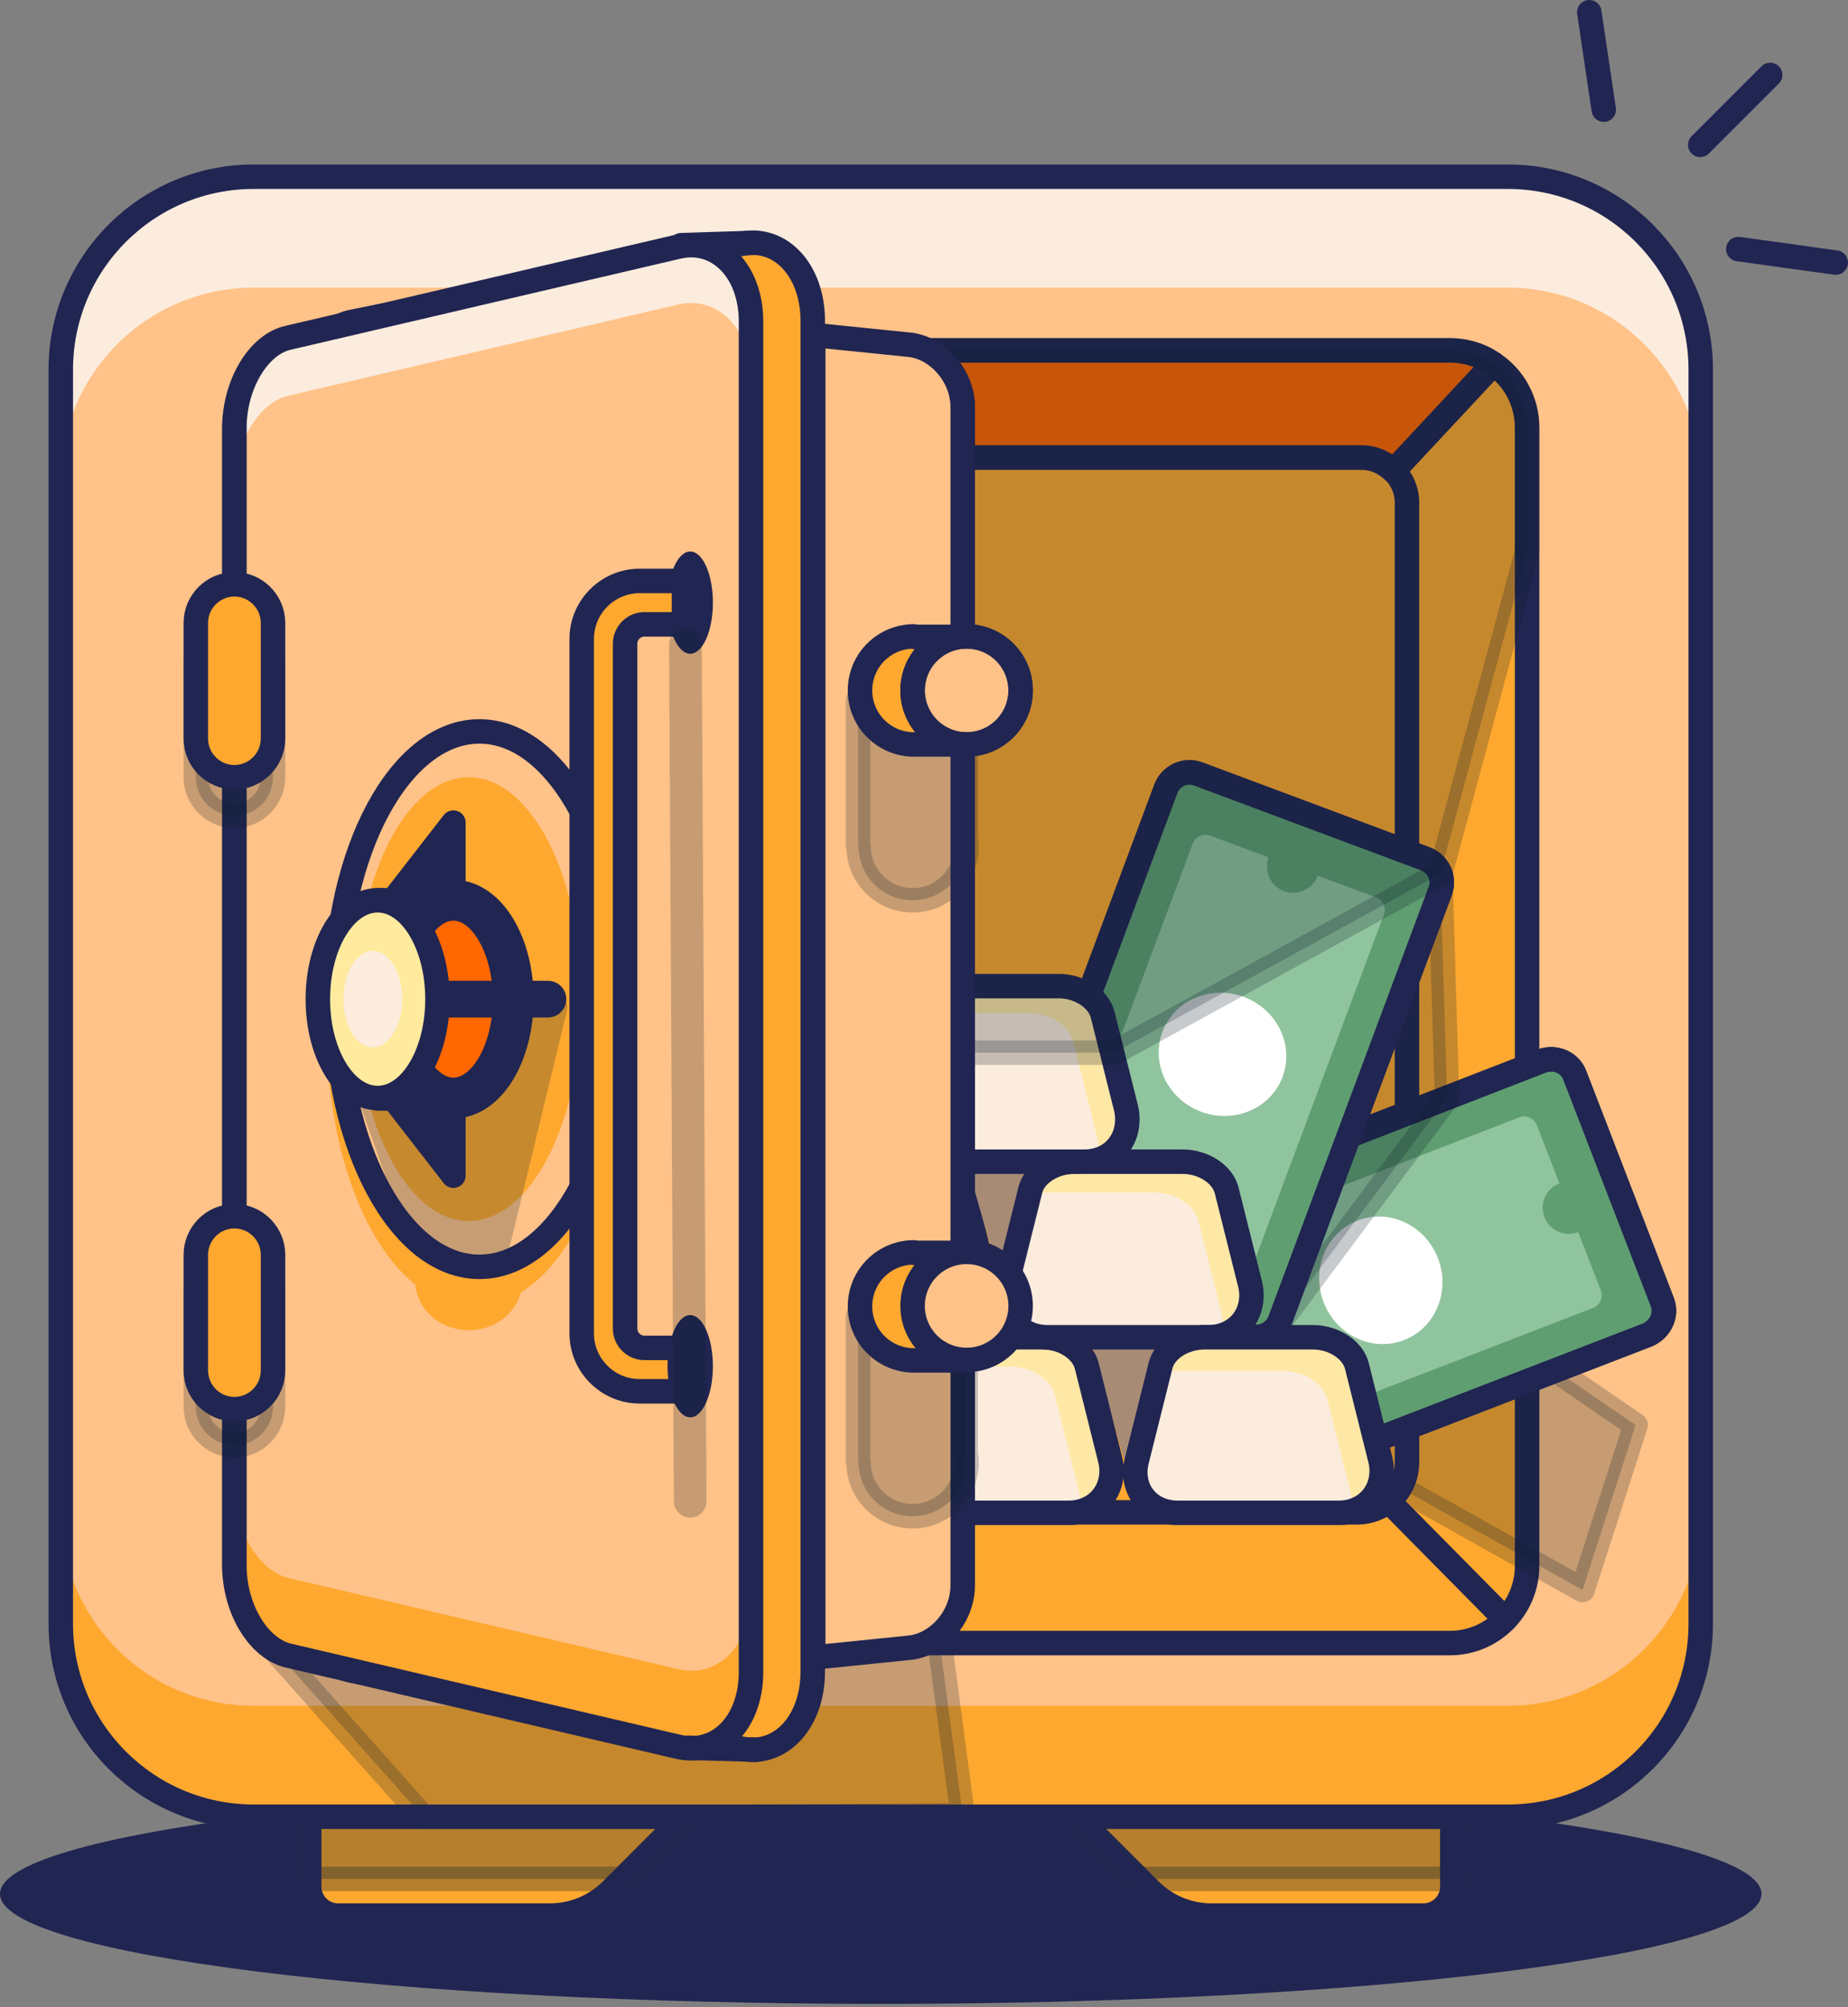 <svg width="453" height="492" viewBox="0 0 453 492" fill="none" xmlns="http://www.w3.org/2000/svg">
<rect x="0" y="0" width="453" height="492" fill="#808080" stroke="none"/>
<path d="M215.899 491.195C335.136 491.195 431.797 479.125 431.797 464.237C431.797 449.349 335.136 437.279 215.899 437.279C96.661 437.279 0 449.349 0 464.237C0 479.125 96.661 491.195 215.899 491.195Z" fill="#212552"/>
<path d="M168.013 445.201V436.452C168.013 432.55 164.821 429.357 160.919 429.357H82.883C78.981 429.357 75.789 432.55 75.789 436.452V462.463C75.789 466.365 78.981 469.558 82.883 469.558H134.789C140.464 469.558 145.903 467.311 149.923 463.291L168.013 445.201Z" fill="#FEA82F"/>
<path opacity="0.3" d="M160.919 429.357H82.883C78.981 429.357 75.789 432.55 75.789 436.452V460.572H152.642L168.013 445.201V436.452C168.013 432.55 164.821 429.357 160.919 429.357Z" fill="#0A1E2B" stroke="#0A1E2B" stroke-width="6" stroke-miterlimit="10" stroke-linecap="round" stroke-linejoin="round"/>
<path d="M263.785 445.201V436.452C263.785 432.55 266.978 429.357 270.879 429.357H348.915C352.817 429.357 356.009 432.55 356.009 436.452V462.463C356.009 466.365 352.817 469.558 348.915 469.558H297.009C291.334 469.558 285.895 467.311 281.875 463.291L263.785 445.201Z" fill="#FEA82F"/>
<path opacity="0.3" d="M348.915 429.357H270.879C266.978 429.357 263.785 432.55 263.785 436.452V445.201L279.156 460.572H356.009V436.452C356.009 432.55 352.817 429.357 348.915 429.357Z" fill="#0A1E2B" stroke="#0A1E2B" stroke-width="6" stroke-miterlimit="10" stroke-linecap="round" stroke-linejoin="round"/>
<path d="M168.013 445.201V436.452C168.013 432.55 164.821 429.357 160.919 429.357H82.883C78.981 429.357 75.789 432.55 75.789 436.452V462.463C75.789 466.365 78.981 469.558 82.883 469.558H134.789C140.464 469.558 145.903 467.311 149.923 463.291L168.013 445.201Z" stroke="#212552" stroke-width="6" stroke-miterlimit="10" stroke-linecap="round" stroke-linejoin="round"/>
<path d="M263.785 445.201V436.452C263.785 432.55 266.978 429.357 270.879 429.357H348.915C352.817 429.357 356.009 432.55 356.009 436.452V462.463C356.009 466.365 352.817 469.558 348.915 469.558H297.009C291.334 469.558 285.895 467.311 281.875 463.291L263.785 445.201Z" stroke="#212552" stroke-width="6" stroke-miterlimit="10" stroke-linecap="round" stroke-linejoin="round"/>
<path d="M369.606 445.32H62.193C36.063 445.32 14.898 424.156 14.898 398.026V90.613C14.898 64.483 36.063 43.318 62.193 43.318H369.606C395.736 43.318 416.9 64.483 416.9 90.613V398.026C416.9 424.156 395.736 445.32 369.606 445.32Z" fill="#FFC288"/>
<path d="M369.606 43.318H62.193C36.063 43.318 14.898 64.483 14.898 90.613V117.807C14.898 91.677 36.063 70.513 62.193 70.513H369.606C395.736 70.513 416.9 91.677 416.9 117.807V90.613C416.9 64.483 395.736 43.318 369.606 43.318Z" fill="#FCECDD"/>
<path d="M369.606 418.124H62.193C36.063 418.124 14.898 396.96 14.898 370.83V398.024C14.898 424.154 36.063 445.319 62.193 445.319H369.606C395.736 445.319 416.9 424.154 416.9 398.024V370.83C416.9 396.96 395.736 418.124 369.606 418.124Z" fill="#FEA82F"/>
<path opacity="0.23" d="M60.648 396.96L103.686 445.318H184.087L235.992 444.964L225.706 367.992L60.648 396.96Z" fill="#0A1E2B" stroke="#0A1E2B" stroke-width="6" stroke-miterlimit="10" stroke-linecap="round" stroke-linejoin="round"/>
<path d="M76.383 402.753C65.978 402.753 57.465 394.24 57.465 383.835V104.799C57.465 94.394 65.978 85.881 76.383 85.881H355.419C365.824 85.881 374.337 94.394 374.337 104.799V383.835C374.337 394.24 365.824 402.753 355.419 402.753H76.383Z" fill="#FEA82F"/>
<path d="M374.337 104.799V383.835C374.337 394.24 365.824 402.753 355.419 402.753H76.383C65.978 402.753 57.465 394.24 57.465 383.835V104.799C57.465 94.394 65.978 85.881 76.383 85.881H227.015C232.336 88.364 236.001 93.921 236.001 99.951V112.129H333.664C336.738 112.129 339.575 113.43 341.585 115.44L366.06 89.191C371.026 92.502 374.337 98.296 374.337 104.799Z" stroke="#212552" stroke-width="6" stroke-miterlimit="10" stroke-linecap="round" stroke-linejoin="round"/>
<path opacity="0.23" d="M323.375 353.57L387.932 389.75L400.938 349.313L366.058 325.43L323.375 353.57Z" fill="#0A1E2B" stroke="#0A1E2B" stroke-width="6" stroke-miterlimit="10" stroke-linecap="round" stroke-linejoin="round"/>
<path d="M366.057 89.191L341.582 115.44C339.572 113.43 336.734 112.129 333.66 112.129H235.998V99.951C235.998 93.921 232.214 88.364 227.012 85.881H355.416C359.318 85.881 363.101 87.063 366.057 89.191Z" fill="#FF6701"/>
<path d="M366.057 89.191L341.582 115.44C339.572 113.43 336.734 112.129 333.66 112.129H235.998V99.951C235.998 93.921 232.214 88.364 227.012 85.881H355.416C359.318 85.881 363.101 87.063 366.057 89.191Z" stroke="#212552" stroke-width="6" stroke-miterlimit="10" stroke-linecap="round" stroke-linejoin="round"/>
<path d="M341.588 115.322C343.598 117.332 344.899 120.17 344.899 123.244V358.415C344.899 365.273 339.342 370.712 332.603 370.712H236.004" stroke="#212552" stroke-width="6" stroke-miterlimit="10" stroke-linecap="round" stroke-linejoin="round"/>
<path d="M407.439 319.045L386.038 263.593C384.856 260.4 381.19 258.863 377.998 260.046L325.62 280.382L273.241 300.601C270.049 301.783 268.512 305.448 269.694 308.641L291.095 364.093C292.277 367.286 295.942 368.823 299.135 367.64L351.513 347.422L403.892 327.204C407.084 325.785 408.739 322.238 407.439 319.045Z" fill="#5F9E71" stroke="#212552" stroke-width="6" stroke-miterlimit="10" stroke-linecap="round" stroke-linejoin="round"/>
<path d="M407.439 319.045L386.038 263.593C384.856 260.4 381.19 258.863 377.998 260.046L325.62 280.382L273.241 300.601C270.049 301.783 268.512 305.448 269.694 308.641L291.095 364.093C292.277 367.286 295.942 368.823 299.135 367.64L351.513 347.422L403.892 327.204C407.084 325.785 408.739 322.238 407.439 319.045Z" stroke="#212552" stroke-width="6" stroke-miterlimit="10" stroke-linecap="round" stroke-linejoin="round"/>
<path d="M392.429 316.326L386.872 302.019C383.561 303.32 379.896 301.664 378.595 298.354C377.295 295.043 378.95 291.378 382.261 290.077L376.704 275.771C375.994 274.115 374.102 273.17 372.447 273.879L330.592 290.077L329.646 290.432L287.79 306.63C286.135 307.34 285.189 309.231 285.898 310.887L291.456 325.193C294.766 323.893 298.431 325.548 299.732 328.859C301.033 332.169 299.377 335.834 296.067 337.135L301.624 351.442C302.333 353.097 304.225 354.043 305.88 353.333L347.736 337.135L348.682 336.78L390.537 320.582C392.192 319.991 393.02 318.099 392.429 316.326Z" fill="#90C49E"/>
<path d="M344.151 328.499C351.886 325.509 355.618 316.518 352.486 308.418C349.354 300.317 340.545 296.175 332.81 299.165C325.075 302.156 321.343 311.147 324.475 319.247C327.607 327.347 336.416 331.49 344.151 328.499Z" fill="white"/>
<path opacity="0.23" d="M312.734 325.428L354.708 269.148L353.053 214.168L312.734 325.428Z" fill="#0A1E2B" stroke="#0A1E2B" stroke-width="6" stroke-miterlimit="10" stroke-linecap="round" stroke-linejoin="round"/>
<path d="M286.604 330.041H267.805L275.135 356.526L278.564 365.394L286.604 330.041Z" fill="#A78B75"/>
<path d="M261.895 370.831H222.523C215.192 370.831 210.699 364.801 212.473 357.943L218.266 334.769C219.212 330.749 224.06 327.793 229.026 327.793H255.629C260.595 327.793 265.324 330.749 266.388 334.769L272.182 357.943C273.719 364.683 269.226 370.831 261.895 370.831Z" fill="#FCECDD"/>
<path d="M272.057 357.943L266.264 334.769C265.318 330.749 260.47 327.793 255.504 327.793H228.901C223.935 327.793 219.206 330.749 218.142 334.769L218.023 335.36C219.088 335.124 220.152 335.005 221.216 335.005H247.819C252.785 335.005 257.514 337.961 258.578 341.981L264.372 365.156C264.845 367.047 264.845 368.939 264.372 370.594C270.165 369.412 273.476 363.973 272.057 357.943Z" fill="#FFE8A6"/>
<path d="M261.895 370.831H222.523C215.192 370.831 210.699 364.801 212.473 357.943L218.266 334.769C219.212 330.749 224.06 327.793 229.026 327.793H255.629C260.595 327.793 265.324 330.749 266.388 334.769L272.182 357.943C273.719 364.683 269.226 370.831 261.895 370.831Z" stroke="#212552" stroke-width="6" stroke-miterlimit="10" stroke-linecap="round" stroke-linejoin="round"/>
<path d="M231.743 327.794H192.37C185.04 327.794 180.547 321.764 182.32 314.906L188.114 291.732C189.06 287.712 193.907 284.756 198.873 284.756H225.358C230.324 284.756 235.054 287.712 236.118 291.732L241.911 314.906C243.567 321.645 239.074 327.794 231.743 327.794Z" fill="#FCECDD"/>
<path d="M231.743 327.794H192.37C185.04 327.794 180.547 321.764 182.32 314.906L188.114 291.732C189.06 287.712 193.907 284.756 198.873 284.756H225.358C230.324 284.756 235.054 287.712 236.118 291.732L241.911 314.906C243.567 321.645 239.074 327.794 231.743 327.794Z" stroke="#212552" stroke-width="6" stroke-miterlimit="10" stroke-linecap="round" stroke-linejoin="round"/>
<path d="M349.384 210.502L293.695 189.693C290.503 188.51 286.955 190.166 285.773 193.358L266.146 245.973L246.519 298.588C245.337 301.78 246.992 305.327 250.184 306.51L305.873 327.319C309.066 328.502 312.613 326.846 313.795 323.654L333.422 271.039L353.049 218.424C354.232 215.232 352.576 211.685 349.384 210.502Z" fill="#5F9E71" stroke="#212552" stroke-width="6" stroke-miterlimit="10" stroke-linecap="round" stroke-linejoin="round"/>
<path d="M337.328 219.963L323.021 214.643C321.839 217.953 318.055 219.609 314.745 218.426C311.434 217.244 309.779 213.46 310.961 210.15L296.655 204.829C294.881 204.238 292.989 205.066 292.398 206.721L276.673 248.813L276.318 249.759L260.593 291.851C260.002 293.624 260.829 295.516 262.485 296.107L276.791 301.428C277.973 298.117 281.757 296.462 285.068 297.644C288.378 298.827 290.034 302.61 288.851 305.921L303.158 311.241C304.931 311.832 306.823 311.005 307.414 309.35L323.14 267.258L323.494 266.312L339.22 224.22C339.929 222.565 339.101 220.673 337.328 219.963Z" fill="#90C49E"/>
<path d="M314.405 263.942C317.305 256.172 313.06 247.411 304.923 244.374C296.786 241.337 287.839 245.173 284.939 252.943C282.038 260.713 286.284 269.474 294.421 272.511C302.557 275.548 311.505 271.711 314.405 263.942Z" fill="white"/>
<path d="M349.384 210.502L293.695 189.693C290.503 188.51 286.955 190.166 285.773 193.358L266.146 245.973L246.519 298.588C245.337 301.78 246.992 305.327 250.184 306.51L305.873 327.319C309.066 328.502 312.613 326.846 313.795 323.654L333.422 271.039L353.049 218.424C354.232 215.232 352.576 211.685 349.384 210.502Z" stroke="#212552" stroke-width="6" stroke-miterlimit="10" stroke-linecap="round" stroke-linejoin="round"/>
<path d="M260.595 288.183L237.539 287.119L244.279 310.53L252.555 323.536L260.595 288.183Z" fill="#A78B75"/>
<path d="M296.184 327.794H256.812C249.481 327.794 244.988 321.764 246.762 314.906L252.555 291.732C253.501 287.712 258.349 284.756 263.315 284.756H289.918C294.884 284.756 299.613 287.712 300.677 291.732L306.471 314.906C308.008 321.645 303.515 327.794 296.184 327.794Z" fill="#FCECDD"/>
<path d="M306.226 314.906L300.433 291.732C299.487 287.712 294.639 284.756 289.673 284.756H263.188C258.223 284.756 253.493 287.712 252.429 291.732L252.074 293.151C253.493 292.678 254.912 292.323 256.449 292.323H283.052C288.018 292.323 292.747 295.279 293.812 299.299L299.605 322.473C299.96 324.128 300.078 325.665 299.842 327.202C304.926 325.547 307.645 320.463 306.226 314.906Z" fill="#FFE8A6"/>
<path d="M296.184 327.794H256.812C249.481 327.794 244.988 321.764 246.762 314.906L252.555 291.732C253.501 287.712 258.349 284.756 263.315 284.756H289.918C294.884 284.756 299.613 287.712 300.677 291.732L306.471 314.906C308.008 321.645 303.515 327.794 296.184 327.794Z" stroke="#212552" stroke-width="6" stroke-miterlimit="10" stroke-linecap="round" stroke-linejoin="round"/>
<path d="M265.794 284.757H226.421C219.091 284.757 214.598 278.727 216.371 271.869L222.165 248.695C223.111 244.675 227.958 241.719 232.924 241.719H259.527C264.493 241.719 269.223 244.675 270.287 248.695L276.08 271.869C277.499 278.608 273.124 284.757 265.794 284.757Z" fill="#FCECDD"/>
<path d="M275.841 271.869L270.048 248.695C269.102 244.675 264.254 241.719 259.288 241.719H232.685C227.719 241.719 222.99 244.675 221.926 248.695V248.931C223.108 248.576 224.409 248.34 225.709 248.34H252.312C257.278 248.34 262.008 251.296 263.072 255.316L268.865 278.49C269.338 280.5 269.338 282.51 268.747 284.284C274.304 282.865 277.26 277.662 275.841 271.869Z" fill="#FFE8A6"/>
<path d="M265.794 284.757H226.421C219.091 284.757 214.598 278.727 216.371 271.869L222.165 248.695C223.111 244.675 227.958 241.719 232.924 241.719H259.527C264.493 241.719 269.223 244.675 270.287 248.695L276.08 271.869C277.499 278.608 273.124 284.757 265.794 284.757Z" stroke="#212552" stroke-width="6" stroke-miterlimit="10" stroke-linecap="round" stroke-linejoin="round"/>
<path opacity="0.23" d="M355.415 85.881H163.637L169.194 258.032H273.123L353.05 214.167L374.333 135.185V104.799C374.333 94.276 365.82 85.881 355.415 85.881Z" fill="#0A1E2B" stroke="#0A1E2B" stroke-width="6" stroke-miterlimit="10" stroke-linecap="round" stroke-linejoin="round"/>
<path d="M328.106 370.831H288.734C281.403 370.831 276.91 364.801 278.684 357.943L284.477 334.769C285.423 330.749 290.271 327.793 295.237 327.793H321.84C326.806 327.793 331.535 330.749 332.599 334.769L338.393 357.943C339.93 364.683 335.437 370.831 328.106 370.831Z" fill="#FCECDD"/>
<path d="M338.153 357.943L332.359 334.769C331.414 330.749 326.566 327.793 321.6 327.793H295.115C290.149 327.793 285.42 330.749 284.356 334.769L283.883 336.779C285.183 336.306 286.602 336.069 288.021 336.069H314.624C319.59 336.069 324.319 339.025 325.384 343.045L331.177 366.22C331.532 367.638 331.65 369.057 331.414 370.358C336.734 368.821 339.572 363.618 338.153 357.943Z" fill="#FFE8A6"/>
<path d="M328.106 370.831H288.734C281.403 370.831 276.91 364.801 278.684 357.943L284.477 334.769C285.423 330.749 290.271 327.793 295.237 327.793H321.84C326.806 327.793 331.535 330.749 332.599 334.769L338.393 357.943C339.93 364.683 335.437 370.831 328.106 370.831Z" stroke="#212552" stroke-width="6" stroke-miterlimit="10" stroke-linecap="round" stroke-linejoin="round"/>
<path d="M72.719 387.385V101.018C72.719 90.258 78.749 80.445 86.198 78.908L181.85 59.753C191.428 57.862 199.231 66.375 199.231 78.671V409.731C199.231 422.146 191.309 430.541 181.85 428.649L86.198 409.495C78.749 408.076 72.719 398.144 72.719 387.385Z" fill="#FEA82F"/>
<path d="M72.719 387.385V101.018C72.719 90.258 78.749 80.445 86.198 78.908L181.85 59.753C191.428 57.862 199.231 66.375 199.231 78.671V409.731C199.231 422.146 191.309 430.541 181.85 428.649L86.198 409.495C78.749 408.076 72.719 398.144 72.719 387.385Z" stroke="#212552" stroke-width="6" stroke-miterlimit="10" stroke-linecap="round" stroke-linejoin="round"/>
<path d="M57.465 383.837V104.8C57.465 94.395 63.258 84.464 70.589 82.808L166.242 60.462C175.937 58.215 184.095 66.374 184.095 78.788V409.849C184.095 422.263 176.055 430.422 166.242 428.175L70.707 405.828C63.258 404.055 57.465 394.241 57.465 383.837Z" fill="#FFC288"/>
<path d="M166.237 409.141L70.702 386.795C63.372 385.021 57.578 375.207 57.578 364.803V383.72C57.578 394.125 63.372 404.057 70.702 405.712L166.237 428.059C175.932 430.305 184.09 422.147 184.09 409.732V390.815C184.09 403.348 175.932 411.506 166.237 409.141Z" fill="#FEA82F"/>
<path d="M166.237 60.462L70.702 82.808C63.372 84.582 57.578 94.395 57.578 104.8V118.988C57.578 108.584 63.372 98.652 70.702 96.997L166.237 74.65C175.932 72.404 184.09 80.562 184.09 92.977V78.788C184.09 66.374 175.932 58.215 166.237 60.462Z" fill="#FCECDD"/>
<path d="M169.194 160.252C172.263 160.252 174.751 154.64 174.751 147.719C174.751 140.797 172.263 135.186 169.194 135.186C166.125 135.186 163.637 140.797 163.637 147.719C163.637 154.64 166.125 160.252 169.194 160.252Z" fill="#212552"/>
<path d="M57.465 383.837V104.8C57.465 94.395 63.258 84.464 70.589 82.808L166.242 60.462C175.937 58.215 184.095 66.374 184.095 78.788V409.849C184.095 422.263 176.055 430.422 166.242 428.175L70.707 405.828C63.258 404.055 57.465 394.241 57.465 383.837Z" stroke="#212552" stroke-width="6" stroke-miterlimit="10" stroke-linecap="round" stroke-linejoin="round"/>
<path d="M116.101 317.27C134.32 317.27 149.089 288.367 149.089 252.713C149.089 217.059 134.32 188.156 116.101 188.156C97.882 188.156 83.113 217.059 83.113 252.713C83.113 288.367 97.882 317.27 116.101 317.27Z" fill="#FEA82F" stroke="#FEA82F" stroke-width="6" stroke-miterlimit="10" stroke-linecap="round" stroke-linejoin="round"/>
<path d="M114.926 323.066C120.542 323.066 125.094 318.937 125.094 313.843C125.094 308.75 120.542 304.621 114.926 304.621C109.31 304.621 104.758 308.75 104.758 313.843C104.758 318.937 109.31 323.066 114.926 323.066Z" fill="#FEA82F" stroke="#FEA82F" stroke-width="6" stroke-miterlimit="10" stroke-linecap="round" stroke-linejoin="round"/>
<path d="M117.527 310.529C136.987 310.529 152.762 281.149 152.762 244.908C152.762 208.667 136.987 179.287 117.527 179.287C98.068 179.287 82.293 208.667 82.293 244.908C82.293 281.149 98.068 310.529 117.527 310.529Z" fill="#FFC288"/>
<path d="M114.925 299.298C130.205 299.298 142.592 274.948 142.592 244.91C142.592 214.872 130.205 190.521 114.925 190.521C99.645 190.521 87.258 214.872 87.258 244.91C87.258 274.948 99.645 299.298 114.925 299.298Z" fill="#FEA82F"/>
<g opacity="0.23">
<path d="M84.303 244.91L136.09 246.92L120.72 310.295L103.694 305.329L82.293 244.91" fill="#0A1E2B"/>
<path d="M84.303 244.91L136.09 246.92L120.72 310.295L103.694 305.329L82.293 244.91" stroke="#0A1E2B" stroke-width="6" stroke-miterlimit="10" stroke-linecap="round" stroke-linejoin="round"/>
</g>
<path d="M117.527 310.529C136.987 310.529 152.762 281.149 152.762 244.908C152.762 208.667 136.987 179.287 117.527 179.287C98.068 179.287 82.293 208.667 82.293 244.908C82.293 281.149 98.068 310.529 117.527 310.529Z" stroke="#212552" stroke-width="6" stroke-miterlimit="10" stroke-linecap="round" stroke-linejoin="round"/>
<path opacity="0.23" d="M57.463 199.982C52.26 199.982 48.004 195.725 48.004 190.523V162.146C48.004 156.944 52.26 152.688 57.463 152.688C62.665 152.688 66.922 156.944 66.922 162.146V190.523C66.922 195.725 62.665 199.982 57.463 199.982Z" fill="#0A1E2B" stroke="#0A1E2B" stroke-width="6" stroke-miterlimit="10" stroke-linecap="round" stroke-linejoin="round"/>
<path opacity="0.23" d="M57.463 354.279C52.26 354.279 48.004 350.022 48.004 344.82V316.443C48.004 311.241 52.26 306.984 57.463 306.984C62.665 306.984 66.922 311.241 66.922 316.443V344.82C66.922 350.022 62.665 354.279 57.463 354.279Z" fill="#0A1E2B" stroke="#0A1E2B" stroke-width="6" stroke-miterlimit="10" stroke-linecap="round" stroke-linejoin="round"/>
<path d="M57.463 190.521C52.26 190.521 48.004 186.264 48.004 181.062V152.685C48.004 147.483 52.26 143.227 57.463 143.227C62.665 143.227 66.922 147.483 66.922 152.685V181.062C66.922 186.264 62.665 190.521 57.463 190.521Z" fill="#FEA82F"/>
<path d="M57.463 345.411C52.26 345.411 48.004 341.155 48.004 335.953V307.576C48.004 302.374 52.26 298.117 57.463 298.117C62.665 298.117 66.922 302.374 66.922 307.576V335.953C66.922 341.155 62.665 345.411 57.463 345.411Z" fill="#FEA82F"/>
<path d="M57.463 190.521C52.26 190.521 48.004 186.264 48.004 181.062V152.685C48.004 147.483 52.26 143.227 57.463 143.227C62.665 143.227 66.922 147.483 66.922 152.685V181.062C66.922 186.264 62.665 190.521 57.463 190.521Z" stroke="#212552" stroke-width="6" stroke-miterlimit="10" stroke-linecap="round" stroke-linejoin="round"/>
<path d="M57.463 345.411C52.26 345.411 48.004 341.155 48.004 335.953V307.576C48.004 302.374 52.26 298.117 57.463 298.117C62.665 298.117 66.922 302.374 66.922 307.576V335.953C66.922 341.155 62.665 345.411 57.463 345.411Z" stroke="#212552" stroke-width="6" stroke-miterlimit="10" stroke-linecap="round" stroke-linejoin="round"/>
<path d="M449.997 64.363L426.113 61.053" stroke="#212552" stroke-width="6" stroke-miterlimit="10" stroke-linecap="round" stroke-linejoin="round"/>
<path d="M393.129 26.884L389.582 3" stroke="#212552" stroke-width="6" stroke-miterlimit="10" stroke-linecap="round" stroke-linejoin="round"/>
<path d="M416.777 35.515L433.922 18.371" stroke="#212552" stroke-width="6" stroke-miterlimit="10" stroke-linecap="round" stroke-linejoin="round"/>
<path d="M111.141 220.672H92.578V269.267H111.141C119.299 269.267 125.802 258.389 125.802 245.028C125.802 231.668 119.181 220.672 111.141 220.672Z" fill="#FF6701"/>
<path d="M111.141 220.672H92.578V269.267H111.141C119.299 269.267 125.802 258.389 125.802 245.028C125.802 231.668 119.181 220.672 111.141 220.672Z" stroke="#212552" stroke-width="6" stroke-miterlimit="10" stroke-linecap="round" stroke-linejoin="round"/>
<path d="M111.146 269.149C119.243 269.149 125.807 258.297 125.807 244.91C125.807 231.524 119.243 220.672 111.146 220.672C103.048 220.672 96.484 231.524 96.484 244.91C96.484 258.297 103.048 269.149 111.146 269.149Z" stroke="#212552" stroke-width="10" stroke-miterlimit="10" stroke-linecap="round" stroke-linejoin="round"/>
<path d="M134.316 244.91H110.078" stroke="#212552" stroke-width="9" stroke-miterlimit="10" stroke-linecap="round" stroke-linejoin="round"/>
<path d="M96.359 220.673H111.139V201.637L96.359 220.673Z" stroke="#212552" stroke-width="6" stroke-miterlimit="10" stroke-linecap="round" stroke-linejoin="round"/>
<path d="M96.359 220.673H111.139V201.637L96.359 220.673Z" fill="#212552"/>
<path d="M96.359 269.148H111.139V288.184L96.359 269.148Z" fill="#212552"/>
<path d="M96.359 269.148H111.139V288.184L96.359 269.148Z" stroke="#212552" stroke-width="6" stroke-miterlimit="10" stroke-linecap="round" stroke-linejoin="round"/>
<path d="M92.575 269.149C100.673 269.149 107.237 258.297 107.237 244.91C107.237 231.524 100.673 220.672 92.575 220.672C84.478 220.672 77.914 231.524 77.914 244.91C77.914 258.297 84.478 269.149 92.575 269.149Z" fill="#FFEA9E"/>
<path d="M91.396 256.735C95.379 256.735 98.608 251.441 98.608 244.911C98.608 238.381 95.379 233.088 91.396 233.088C87.413 233.088 84.184 238.381 84.184 244.911C84.184 251.441 87.413 256.735 91.396 256.735Z" fill="#FCECDD"/>
<path d="M92.575 269.149C100.673 269.149 107.237 258.297 107.237 244.91C107.237 231.524 100.673 220.672 92.575 220.672C84.478 220.672 77.914 231.524 77.914 244.91C77.914 258.297 84.478 269.149 92.575 269.149Z" stroke="#212552" stroke-width="6" stroke-miterlimit="10" stroke-linecap="round" stroke-linejoin="round"/>
<path d="M222.17 404.056L198.168 406.42V82.1L222.17 84.464C229.855 85.174 236.003 92.15 236.003 99.835V388.567C236.003 396.37 229.855 403.346 222.17 404.056Z" fill="#FFC288"/>
<path opacity="0.23" d="M236.706 205.421V171.605H210.34V207.431H210.458C210.458 214.762 216.37 220.673 223.701 220.673C231.031 220.673 236.943 214.762 236.943 207.431C236.943 206.721 236.825 206.13 236.706 205.421Z" fill="#0A1E2B" stroke="#0A1E2B" stroke-width="6" stroke-miterlimit="10" stroke-linecap="round" stroke-linejoin="round"/>
<path d="M235.997 99.835V388.567C235.997 394.597 232.332 400.154 227.247 402.637C225.829 403.346 224.173 403.819 222.518 403.937L199.344 406.302V82.1L222.518 84.464C224.173 84.583 225.71 85.055 227.247 85.765C232.332 88.366 235.997 93.805 235.997 99.835Z" stroke="#212552" stroke-width="6" stroke-miterlimit="10" stroke-linecap="round" stroke-linejoin="round"/>
<path d="M340.398 367.992L369.012 396.96" stroke="#212552" stroke-width="6" stroke-miterlimit="10" stroke-linecap="round" stroke-linejoin="round"/>
<path d="M224.055 155.996C216.724 155.996 210.812 161.908 210.812 169.239C210.812 176.569 216.724 182.481 224.055 182.481H236.943V156.114H224.055V155.996Z" fill="#FEA82F"/>
<path d="M224.055 155.996C216.724 155.996 210.812 161.908 210.812 169.239C210.812 176.569 216.724 182.481 224.055 182.481H236.943V156.114H224.055V155.996Z" stroke="#212552" stroke-width="6" stroke-miterlimit="10" stroke-linecap="round" stroke-linejoin="round"/>
<path d="M236.946 182.481C244.259 182.481 250.188 176.552 250.188 169.239C250.188 161.925 244.259 155.996 236.946 155.996C229.632 155.996 223.703 161.925 223.703 169.239C223.703 176.552 229.632 182.481 236.946 182.481Z" fill="#FFC288"/>
<path d="M236.946 182.481C244.259 182.481 250.188 176.552 250.188 169.239C250.188 161.925 244.259 155.996 236.946 155.996C229.632 155.996 223.703 161.925 223.703 169.239C223.703 176.552 229.632 182.481 236.946 182.481Z" stroke="#212552" stroke-width="6" stroke-miterlimit="10" stroke-linecap="round" stroke-linejoin="round"/>
<path d="M236.946 182.481C244.259 182.481 250.188 176.552 250.188 169.239C250.188 161.925 244.259 155.996 236.946 155.996C229.632 155.996 223.703 161.925 223.703 169.239C223.703 176.552 229.632 182.481 236.946 182.481Z" stroke="#212552" stroke-width="6" stroke-miterlimit="10" stroke-linecap="round" stroke-linejoin="round"/>
<path opacity="0.23" d="M236.706 356.403V322.588H210.34V358.413H210.458C210.458 365.744 216.37 371.656 223.701 371.656C231.031 371.656 236.943 365.744 236.943 358.413C236.943 357.704 236.825 356.994 236.706 356.403Z" fill="#0A1E2B" stroke="#0A1E2B" stroke-width="6" stroke-miterlimit="10" stroke-linecap="round" stroke-linejoin="round"/>
<path d="M224.055 306.984C216.724 306.984 210.812 312.896 210.812 320.227C210.812 327.557 216.724 333.469 224.055 333.469H236.943V307.103H224.055V306.984Z" fill="#FEA82F"/>
<path d="M224.055 306.984C216.724 306.984 210.812 312.896 210.812 320.227C210.812 327.557 216.724 333.469 224.055 333.469H236.943V307.103H224.055V306.984Z" stroke="#212552" stroke-width="6" stroke-miterlimit="10" stroke-linecap="round" stroke-linejoin="round"/>
<path d="M236.946 333.35C244.259 333.35 250.188 327.421 250.188 320.108C250.188 312.794 244.259 306.865 236.946 306.865C229.632 306.865 223.703 312.794 223.703 320.108C223.703 327.421 229.632 333.35 236.946 333.35Z" fill="#FFC288"/>
<path d="M236.946 333.35C244.259 333.35 250.188 327.421 250.188 320.108C250.188 312.794 244.259 306.865 236.946 306.865C229.632 306.865 223.703 312.794 223.703 320.108C223.703 327.421 229.632 333.35 236.946 333.35Z" stroke="#212552" stroke-width="6" stroke-miterlimit="10" stroke-linecap="round" stroke-linejoin="round"/>
<path d="M157.964 330.397C155.363 330.397 153.235 328.269 153.235 325.668V157.773C153.235 155.172 155.363 153.044 157.964 153.044H167.66V142.402H156.782C148.978 142.402 142.594 148.787 142.594 156.591V326.85C142.594 334.654 148.978 341.038 156.782 341.038H167.66V330.397H157.964Z" fill="#FEA82F"/>
<path d="M169.194 347.421C172.263 347.421 174.751 341.81 174.751 334.888C174.751 327.967 172.263 322.355 169.194 322.355C166.125 322.355 163.637 327.967 163.637 334.888C163.637 341.81 166.125 347.421 169.194 347.421Z" fill="#212552"/>
<path d="M157.964 330.397C155.363 330.397 153.235 328.269 153.235 325.668V157.773C153.235 155.172 155.363 153.044 157.964 153.044H167.66V142.402H156.782C148.978 142.402 142.594 148.787 142.594 156.591V326.85C142.594 334.654 148.978 341.038 156.782 341.038H167.66V330.397H157.964Z" stroke="#212552" stroke-width="6" stroke-miterlimit="10" stroke-linecap="round" stroke-linejoin="round"/>
<path d="M369.606 445.32H62.193C36.063 445.32 14.898 424.156 14.898 398.026V90.613C14.898 64.483 36.063 43.318 62.193 43.318H369.606C395.736 43.318 416.9 64.483 416.9 90.613V398.026C416.9 424.156 395.736 445.32 369.606 445.32Z" stroke="#212552" stroke-width="6" stroke-miterlimit="10" stroke-linecap="round" stroke-linejoin="round"/>
<path opacity="0.23" d="M168.012 158.006L169.194 367.993" stroke="#0A1E2B" stroke-width="8" stroke-miterlimit="10" stroke-linecap="round" stroke-linejoin="round"/>
<path d="M166.945 60.105L185.272 59.514" stroke="#212552" stroke-width="6" stroke-miterlimit="10" stroke-linecap="round" stroke-linejoin="round"/>
<path d="M168.605 428.412L185.513 428.885" stroke="#212552" stroke-width="6" stroke-miterlimit="10" stroke-linecap="round" stroke-linejoin="round"/>
</svg>
